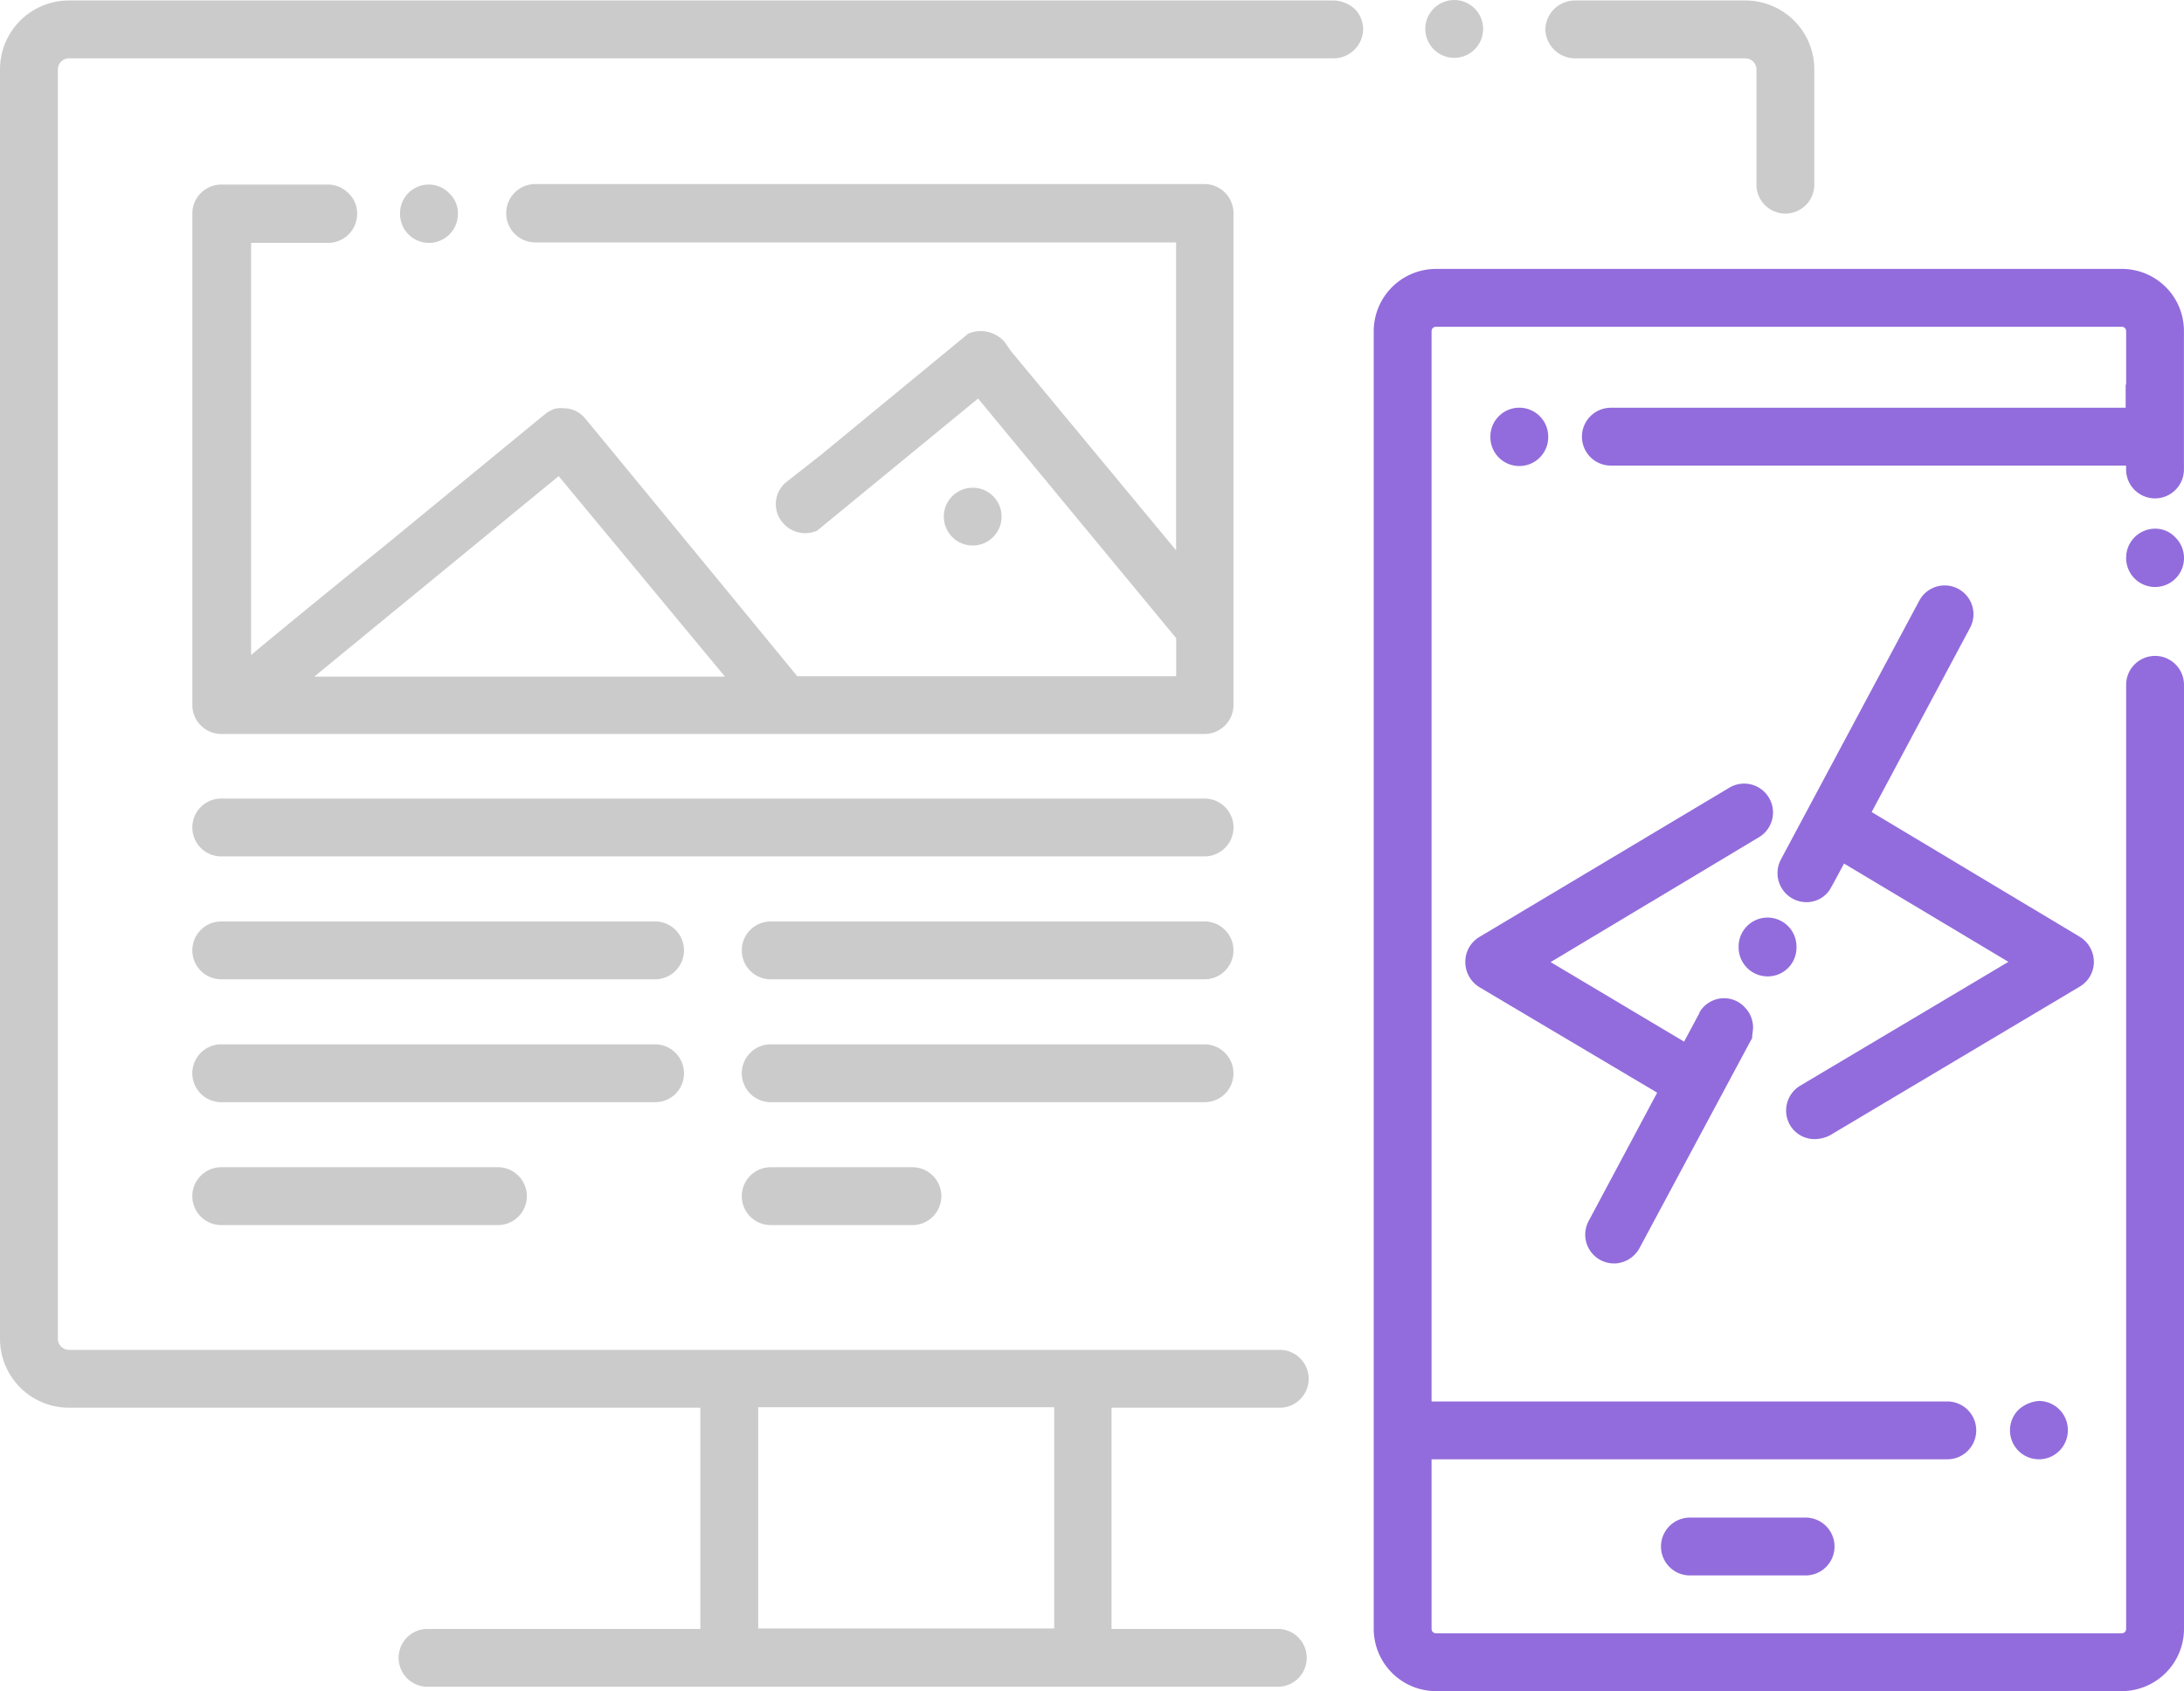 <svg xmlns="http://www.w3.org/2000/svg" width="71.991" height="55.753" viewBox="0 0 71.991 55.753"><path d="M40.853,242.1a.953.953,0,0,0,0,1.907h9.12a.953.953,0,0,0,0-1.907Z" transform="translate(-33.56 -203.618)" fill="#cbcbcb"/><path d="M154.853,242.1a.953.953,0,0,0,0,1.907h4.671a.953.953,0,0,0,0-1.907Z" transform="translate(-129.448 -203.618)" fill="#cbcbcb"/><path d="M56.106,217.553a.956.956,0,0,0-.953-.953h-14.3a.953.953,0,1,0,0,1.907h14.3A.946.946,0,0,0,56.106,217.553Z" transform="translate(-33.56 -182.17)" fill="#cbcbcb"/><path d="M170.106,217.553a.956.956,0,0,0-.953-.953h-14.3a.953.953,0,0,0,0,1.907h14.3A.946.946,0,0,0,170.106,217.553Z" transform="translate(-129.448 -182.17)" fill="#cbcbcb"/><path d="M55.153,191.1h-14.3a.953.953,0,0,0,0,1.907h14.3a.953.953,0,0,0,0-1.907Z" transform="translate(-33.56 -160.721)" fill="#cbcbcb"/><path d="M169.153,191.1h-14.3a.953.953,0,0,0,0,1.907h14.3a.953.953,0,0,0,0-1.907Z" transform="translate(-129.448 -160.721)" fill="#cbcbcb"/><path d="M73.266,165.6H40.853a.953.953,0,1,0,0,1.907H73.266a.953.953,0,1,0,0-1.907Z" transform="translate(-33.56 -139.273)" fill="#cbcbcb"/><path d="M74.219,39.053a.956.956,0,0,0-.953-.953H51.2a.956.956,0,0,0-.953.953v.016a.956.956,0,0,0,.953.953H72.328V50.175L66.879,43.6s-.191-.286-.238-.334a1.053,1.053,0,0,0-1.16-.238l-4.846,3.988s-1.049.826-1.112.874a.936.936,0,0,0-.3,1.16.974.974,0,0,0,1.271.477L65.8,45.17l6.53,7.9v1.255H59.84c-1.589-1.938-6.975-8.484-7.007-8.516a.907.907,0,0,0-.7-.318.8.8,0,0,0-.334.032,2.08,2.08,0,0,0-.207.111l-.238.191-4.973,4.083s-3.416,2.765-4.544,3.718V40.038h2.542a.956.956,0,0,0,.953-.953v-.016a.9.9,0,0,0-.286-.667.951.951,0,0,0-.667-.286H40.853a.956.956,0,0,0-.953.953V55.276a.956.956,0,0,0,.953.953H73.266a.956.956,0,0,0,.953-.953ZM51.975,47.728l5.482,6.61H43.92Z" transform="translate(-33.56 -32.031)" fill="#cbcbcb"/><path d="M84.907,39.169v-.016a.9.9,0,0,0-.286-.667A.944.944,0,0,0,83,39.153v.016a.953.953,0,0,0,1.907,0Z" transform="translate(-69.813 -32.115)" fill="#cbcbcb"/><path d="M345.553,314.8a.953.953,0,1,0,0,1.907h3.813a.953.953,0,1,0,0-1.907Z" transform="translate(-289.848 -264.767)" fill="#926cdc"/><path d="M311.107,85.469v-.016a.953.953,0,0,0-1.907,0v.016a.953.953,0,1,0,1.907,0Z" transform="translate(-260.073 -71.058)" fill="#926cdc"/><path d="M417.286,290.886a.951.951,0,0,0-.286.667v.016a.953.953,0,1,0,1.907,0v-.016a.956.956,0,0,0-.953-.953A1.11,1.11,0,0,0,417.286,290.886Z" transform="translate(-350.745 -244.412)" fill="#926cdc"/><path d="M442.053,109.6a.956.956,0,0,0-.953.953v.016a.953.953,0,1,0,1.907,0v-.016a.951.951,0,0,0-.286-.667A.9.9,0,0,0,442.053,109.6Z" transform="translate(-371.016 -92.17)" fill="#926cdc"/><path d="M309.659,55.7H287.05A2.055,2.055,0,0,0,285,57.75v42.788a2.055,2.055,0,0,0,2.05,2.05h22.609a2.055,2.055,0,0,0,2.05-2.05V69.412a.953.953,0,0,0-1.907,0v31.126a.142.142,0,0,1-.143.143H287.05a.142.142,0,0,1-.143-.143V94.945h17a.953.953,0,0,0,0-1.907h-17V62.151h0V58.814h0V57.75a.142.142,0,0,1,.143-.143h22.609a.142.142,0,0,1,.143.143v1.764h-.016v.763H292.817a.953.953,0,0,0,0,1.907H309.8v.127a.953.953,0,0,0,1.907,0V57.75A2.044,2.044,0,0,0,309.659,55.7Z" transform="translate(-239.718 -46.834)" fill="#926cdc"/><path d="M379.223,133.778a.973.973,0,0,0-.461-.826l-6.864-4.115,3.241-6.069a.949.949,0,0,0-1.668-.906l-4.544,8.5-.032.064a.927.927,0,0,0-.1.413v.016a.956.956,0,0,0,.953.953.918.918,0,0,0,.763-.4l.127-.222.35-.651,5.418,3.241-6.864,4.083a.957.957,0,0,0-.334,1.3.939.939,0,0,0,.826.461,1.135,1.135,0,0,0,.493-.127l8.246-4.91A.948.948,0,0,0,379.223,133.778Z" transform="translate(-310.203 -102.065)" fill="#926cdc"/><path d="M313.485,170.512V170.5a.952.952,0,0,0-.286-.667l-.032-.032a.927.927,0,0,0-.636-.254.941.941,0,0,0-.81.461v.016l-.032.064h0l-.477.89-4.4-2.622,6.864-4.115a.951.951,0,0,0-.969-1.637l-8.246,4.925a.953.953,0,0,0-.461.826.973.973,0,0,0,.461.826l5.863,3.48-2.256,4.226a.95.95,0,0,0,.922,1.4.971.971,0,0,0,.747-.493l3.67-6.848h0l.048-.079C313.454,170.734,313.485,170.623,313.485,170.512Z" transform="translate(-255.699 -136.637)" fill="#926cdc"/><path d="M362.607,191.285v-.032a.953.953,0,1,0-1.907,0v.032a.956.956,0,0,0,.953.953A.946.946,0,0,0,362.607,191.285Z" transform="translate(-303.39 -160.048)" fill="#926cdc"/><path d="M321.569,1.907h5.625a.37.37,0,0,1,.365.365v3.8a.953.953,0,1,0,1.907,0v-3.8A2.272,2.272,0,0,0,327.194,0h-5.625a.977.977,0,0,0-.969.953A.98.98,0,0,0,321.569,1.907Z" transform="translate(-269.661 0.016)" fill="#cbcbcb"/><path d="M43.964,0H2.272A2.272,2.272,0,0,0,0,2.272v41.85a2.272,2.272,0,0,0,2.272,2.272H23.086v7.293H14.093a.953.953,0,0,0,0,1.907H42.12a.953.953,0,0,0,0-1.907H36.639V46.395h5.545a.953.953,0,0,0,0-1.907H2.272a.37.37,0,0,1-.365-.365V2.272a.37.37,0,0,1,.365-.365H43.964a.96.96,0,0,0,.683-.286.96.96,0,0,0,.286-.683A.951.951,0,0,0,44.647.27,1.083,1.083,0,0,0,43.964,0ZM24.993,46.379h9.756v7.293H24.993V46.379Z" transform="translate(0 0.016)" fill="#cbcbcb"/><ellipse cx="0.953" cy="0.953" rx="0.953" ry="0.953" transform="translate(31.11 16.079)" fill="#cbcbcb"/><path d="M296.653,1.807A.953.953,0,1,0,295.7.853.956.956,0,0,0,296.653,1.807Z" transform="translate(-248.718 0.1)" fill="#cbcbcb"/></svg>